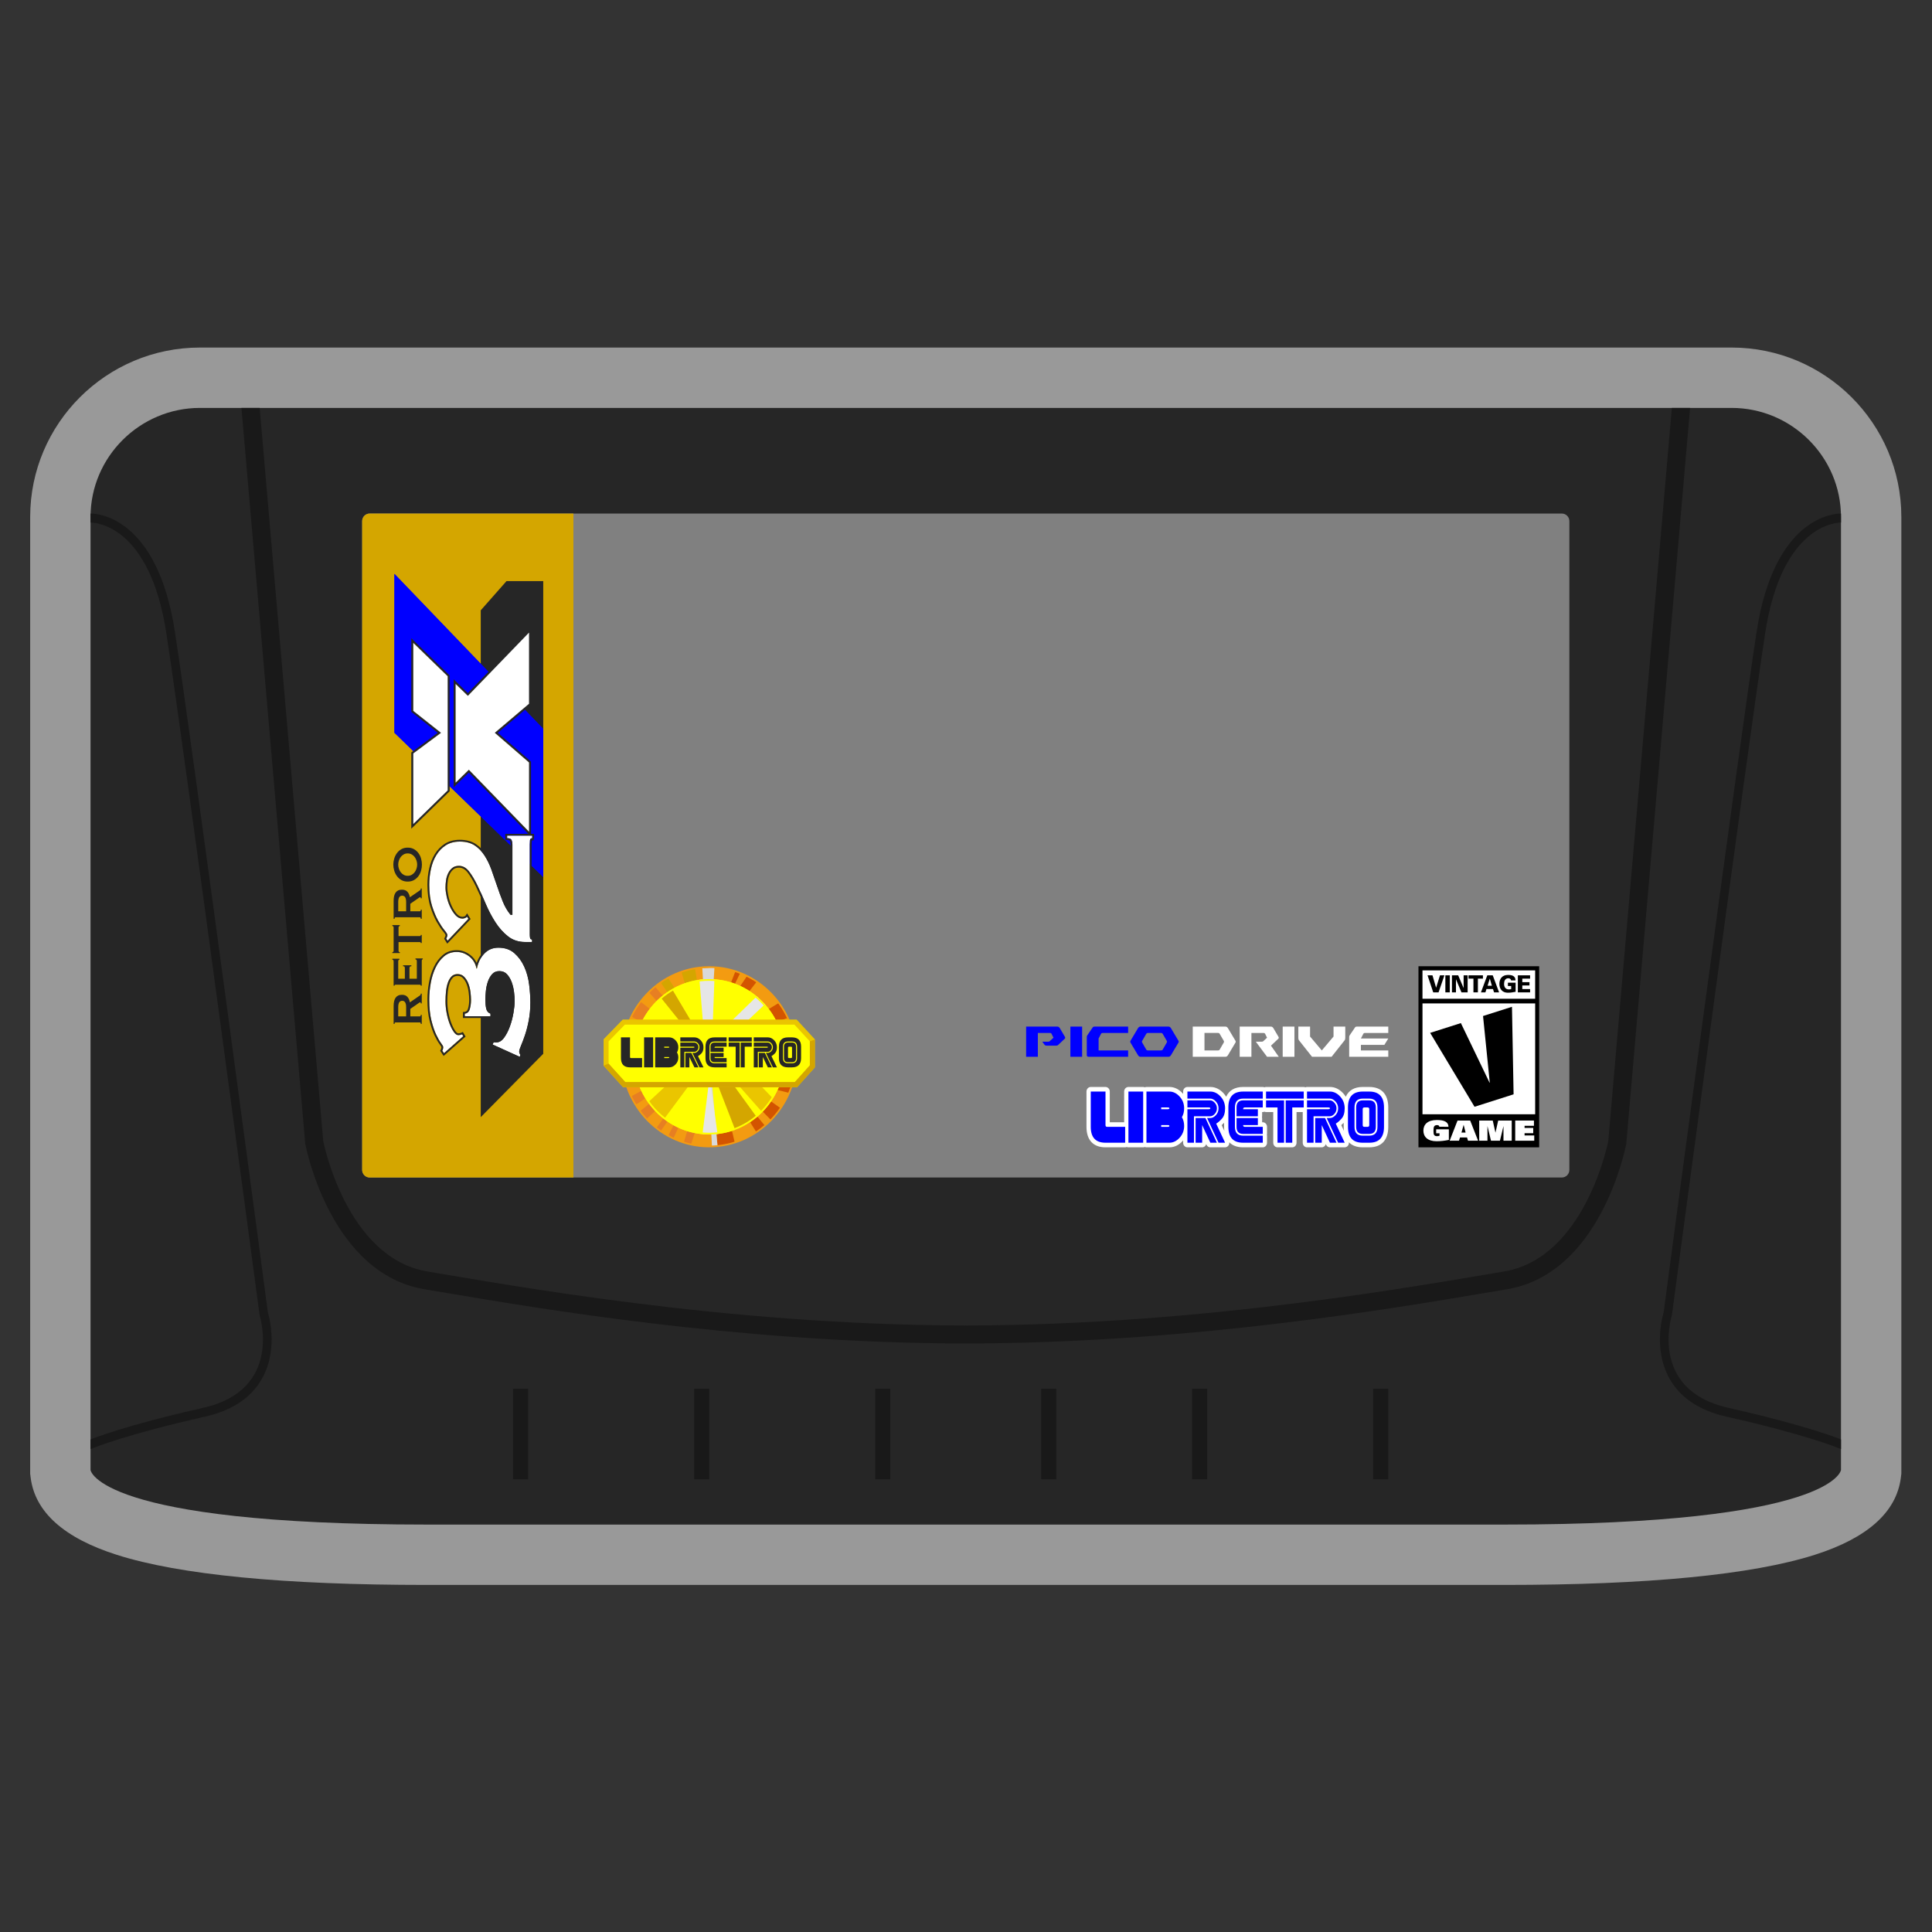 <?xml version="1.0" encoding="UTF-8" standalone="no"?>
<svg
   xmlns:dc="http://purl.org/dc/elements/1.1/"
   xmlns:cc="http://creativecommons.org/ns#"
   xmlns:rdf="http://www.w3.org/1999/02/22-rdf-syntax-ns#"
   xmlns:svg="http://www.w3.org/2000/svg"
   xmlns="http://www.w3.org/2000/svg"
   viewBox="0 0 341.333 341.333"
   height="341.333"
   width="341.333"
   xml:space="preserve"
   id="svg2"
   version="1.1"><rect x="0" y="0" width="341.333" height="341.333" fill="#333333" stroke="none"/><defs
     id="defs6"><clipPath
       id="clipPath18"
       clipPathUnits="userSpaceOnUse"><path
         id="path16"
         d="M 0,256 H 256 V 0 H 0 Z" /></clipPath><clipPath
       id="clipPath26"
       clipPathUnits="userSpaceOnUse"><path
         id="path24"
         d="M 4,210 H 252 V 46 H 4 Z" /></clipPath></defs><g
     transform="matrix(1.333,0,0,-1.333,0,341.333)"
     id="g10"><g
       id="g12"><g
         clip-path="url(#clipPath18)"
         id="g14"><g
           id="g20"><g
             id="g22" /><g
             id="g34"><g
               style="opacity:0.5"
               id="g32"
               clip-path="url(#clipPath26)"><g
                 id="g30"
                 transform="translate(229.5,210)"><path
                   id="path28"
                   style="fill:#ffffff;fill-opacity:1;fill-rule:nonzero;stroke:none"
                   d="m 0,0 h -203 c -12.407,0 -22.5,-10.073 -22.5,-22.454 v -126.319 -0.5 l 0.062,-0.496 c 0.573,-4.568 4.417,-8.014 11.424,-10.242 8.326,-2.647 22.145,-3.989 41.071,-3.989 h 142.886 c 18.926,0 32.745,1.342 41.071,3.989 7.007,2.228 10.851,5.674 11.424,10.242 l 0.062,0.496 v 0.5 126.319 C 22.5,-10.073 12.407,0 0,0" /></g></g></g></g><g
           transform="translate(229.5,202)"
           id="g36"><path
             id="path38"
             style="fill:#262626;fill-opacity:1;fill-rule:nonzero;stroke:none"
             d="m 0,0 h -203 c -7.975,0 -14.5,-6.504 -14.5,-14.454 v -126.319 c 0,0 0.906,-7.227 44.557,-7.227 h 142.886 c 43.651,0 44.557,7.227 44.557,7.227 V -14.454 C 14.5,-6.504 7.975,0 0,0" /></g><g
           transform="translate(207,100)"
           id="g40"><path
             id="path42"
             style="fill:#808080;fill-opacity:1;fill-rule:nonzero;stroke:none"
             d="m 0,0 h -158 c -0.552,0 -1,0.448 -1,1 v 86 c 0,0.552 0.448,1 1,1 H 0 c 0.552,0 1,-0.448 1,-1 V 1 C 1,0.448 0.552,0 0,0" /></g><g
           transform="translate(76,100)"
           id="g44"><path
             id="path46"
             style="fill:#d4a600;fill-opacity:1;fill-rule:nonzero;stroke:none"
             d="m 0,0 h -27 c -0.552,0 -1,0.448 -1,1 v 86 c 0,0.552 0.448,1 1,1 H 0 Z" /></g><g
           transform="translate(221.584,202)"
           id="g48"><path
             id="path50"
             style="fill:#191919;fill-opacity:1;fill-rule:nonzero;stroke:none"
             d="m 0,0 -8.426,-97.173 c 0,0 -3.009,-15.5 -13.842,-17.289 -10.764,-1.777 -39.359,-7.08 -71.015,-7.147 v -0.006 c -0.101,0 -0.2,0.003 -0.301,0.003 -0.101,0 -0.2,-0.003 -0.301,-0.003 v 0.006 c -31.656,0.067 -60.251,5.37 -71.015,7.147 -10.833,1.789 -13.842,17.289 -13.842,17.289 L -187.168,0 h -2.416 l 0.018,-0.204 8.425,-97.173 0.011,-0.124 0.024,-0.122 c 0.135,-0.7 3.467,-17.153 15.81,-19.191 l 2.985,-0.501 c 12.361,-2.089 37.713,-6.374 66.019,-6.664 v -0.015 l 2.407,-0.006 0.301,0.003 h 2.407 l 0.002,0.015 c 28.426,0.263 53.914,4.571 66.318,6.667 l 2.985,0.501 c 12.343,2.038 15.675,18.491 15.811,19.191 l 0.023,0.122 0.011,0.124 L 2.398,-0.204 2.416,0 Z" /></g><g
           transform="translate(220.499,82.124)"
           id="g52"><path
             id="path54"
             style="fill:#191919;fill-opacity:1;fill-rule:nonzero;stroke:none"
             d="m 0,0 c 0.053,0.54 10.041,75.395 12.317,90.201 2.341,15.235 10.267,15.675 11.163,15.675 h 0.021 v -1.197 c -0.006,0 -0.007,0 -0.021,0 -0.555,0 -7.816,-0.277 -10.028,-14.667 C 11.152,75.047 1.091,-0.379 1.091,-0.379 c 0,0 -3.162,-9.877 7.474,-12.271 10.553,-2.376 14.869,-4.158 14.936,-4.185 v -1.289 l -0.413,0.171 c -0.043,0.018 -4.386,1.796 -14.766,4.133 -3.625,0.816 -6.183,2.544 -7.602,5.136 C -1.463,-4.696 -0.061,-0.19 0,0" /></g><g
           transform="translate(35.501,82.124)"
           id="g56"><path
             id="path58"
             style="fill:#191919;fill-opacity:1;fill-rule:nonzero;stroke:none"
             d="m 0,0 c -0.053,0.54 -10.041,75.395 -12.317,90.201 -2.341,15.235 -10.267,15.675 -11.163,15.675 h -0.021 v -1.197 c 0.006,0 0.007,0 0.021,0 0.555,0 7.816,-0.277 10.028,-14.667 2.3,-14.965 12.361,-90.391 12.361,-90.391 0,0 3.162,-9.877 -7.474,-12.271 -10.553,-2.376 -14.869,-4.158 -14.936,-4.185 v -1.289 l 0.413,0.171 c 0.043,0.018 4.386,1.796 14.766,4.133 3.625,0.816 6.183,2.544 7.602,5.136 C 1.463,-4.696 0.061,-0.19 0,0" /></g><g
           transform="translate(188,128)"
           id="g60"><path
             id="path62"
             style="fill:#000000;fill-opacity:1;fill-rule:nonzero;stroke:none"
             d="M 0,0 V -4.309 -4.922 -19.712 -20.237 -24 h 16 v 3.763 0.525 14.79 0.613 V 0 Z" /></g><path
           id="path64"
           style="fill:#ffffff;fill-opacity:1;fill-rule:nonzero;stroke:none"
           d="m 203.467,108.381 h -14.933 v 14.692 h 14.933 z" /><path
           id="path66"
           style="fill:#ffffff;fill-opacity:1;fill-rule:nonzero;stroke:none"
           d="m 188.533,127.451 h 14.933 v -3.76 h -14.933 z" /><g
           transform="translate(190.348,106.383)"
           id="g68"><path
             id="path70"
             style="fill:#ffffff;fill-opacity:1;fill-rule:nonzero;stroke:none"
             d="M 0,0 H 1.681 V -1.4 C 1.175,-1.508 0.587,-1.578 0.054,-1.578 c -1.175,0 -1.749,0.589 -1.749,1.408 0,0.819 0.574,1.408 1.785,1.408 1.004,0 1.528,-0.271 1.541,-0.897 H 0.42 C 0.416,0.426 0.375,0.482 0.321,0.515 0.267,0.548 0.19,0.563 0.109,0.563 c -0.195,0 -0.321,-0.081 -0.385,-0.189 -0.063,-0.107 -0.081,-0.37 -0.081,-0.596 0,-0.259 0.027,-0.437 0.086,-0.523 0.077,-0.111 0.203,-0.159 0.37,-0.159 0.122,0 0.24,0.015 0.344,0.056 v 0.322 H 0 Z" /></g><g
           transform="translate(194.25,105.957)"
           id="g72"><path
             id="path74"
             style="fill:#ffffff;fill-opacity:1;fill-rule:nonzero;stroke:none"
             d="M 0,0 -0.258,1.008 H -0.267 L -0.551,0 Z M -1.071,1.593 H 0.605 L 1.654,-1.082 H 0.316 l -0.126,0.43 h -0.936 l -0.131,-0.43 h -1.238 z" /></g><g
           transform="translate(199.268,106.787)"
           id="g76"><path
             id="path78"
             style="fill:#ffffff;fill-opacity:1;fill-rule:nonzero;stroke:none"
             d="M 0,0 H -0.009 L -0.47,-1.912 H -1.654 L -2.115,0 h -0.009 v -1.912 h -1.093 v 2.675 h 1.794 l 0.357,-1.593 h 0.009 L -0.7,0.763 H 1.094 V -1.912 H 0 Z" /></g><g
           transform="translate(200.825,107.55)"
           id="g80"><path
             id="path82"
             style="fill:#ffffff;fill-opacity:1;fill-rule:nonzero;stroke:none"
             d="M 0,0 H 2.481 V -0.697 H 1.238 V -0.982 H 2.386 V -1.678 H 1.238 v -0.3 H 2.521 V -2.675 H 0 Z" /></g><g
           transform="translate(190.852,126.795)"
           id="g84"><path
             id="path86"
             style="fill:#000000;fill-opacity:1;fill-rule:nonzero;stroke:none"
             d="M 0,0 H 0.588 L -0.189,-2.258 H -0.895 L -1.648,0 h 0.653 l 0.481,-1.636 h 0.006 z" /></g><path
           id="path88"
           style="fill:#000000;fill-opacity:1;fill-rule:nonzero;stroke:none"
           d="m 191.565,126.795 h 0.59 v -2.258 h -0.59 z" /><g
           transform="translate(192.439,126.795)"
           id="g90"><path
             id="path92"
             style="fill:#000000;fill-opacity:1;fill-rule:nonzero;stroke:none"
             d="m 0,0 h 0.827 l 0.714,-1.682 0.006,0.006 V 0 H 2.079 V -2.258 H 1.261 L 0.537,-0.529 H 0.531 V -2.258 H 0 Z" /></g><g
           transform="translate(195.287,126.358)"
           id="g94"><path
             id="path96"
             style="fill:#000000;fill-opacity:1;fill-rule:nonzero;stroke:none"
             d="m 0,0 h -0.652 v 0.438 h 1.91 V 0 H 0.59 V -1.82 H 0 Z" /></g><g
           transform="translate(197.732,125.416)"
           id="g98"><path
             id="path100"
             style="fill:#000000;fill-opacity:1;fill-rule:nonzero;stroke:none"
             d="M 0,0 -0.272,0.938 H -0.281 L -0.57,0 Z m -1.45,-0.879 0.842,2.258 h 0.72 L 0.954,-0.879 H 0.286 l -0.141,0.441 h -0.866 l -0.138,-0.441 z" /></g><g
           transform="translate(200.288,125.382)"
           id="g102"><path
             id="path104"
             style="fill:#000000;fill-opacity:1;fill-rule:nonzero;stroke:none"
             d="M 0,0 H -0.434 V 0.438 H 0.59 v -1.207 c -0.478,-0.075 -0.569,-0.122 -1.083,-0.122 -0.664,0.022 -1.069,0.469 -1.069,1.176 0,0.706 0.405,1.154 1.069,1.176 0.517,0.015 1.06,-0.066 1.069,-0.723 h -0.591 c -0.029,0.219 -0.192,0.285 -0.386,0.285 -0.399,0 -0.541,-0.373 -0.541,-0.738 0,-0.445 0.21,-0.739 0.635,-0.739 0.109,0 0.218,0.019 0.307,0.038 z" /></g><g
           transform="translate(201.172,124.537)"
           id="g106"><path
             id="path108"
             style="fill:#000000;fill-opacity:1;fill-rule:nonzero;stroke:none"
             d="M 0,0 V 2.258 H 1.624 V 1.82 H 0.591 V 1.354 h 0.95 V 0.916 H 0.591 V 0.438 H 1.624 V 0 Z" /></g><g
           transform="translate(189.551,119.168)"
           id="g110"><path
             id="path112"
             style="fill:#000000;fill-opacity:1;fill-rule:nonzero;stroke:none"
             d="m 0,0 4.071,1.298 3.803,-7.903 0.028,0.009 -0.893,8.831 3.834,1.222 0.215,-11.6 -5.177,-1.651 z" /></g><g
           transform="translate(162.239,107.253)"
           id="g114"><path
             id="path116"
             style="fill:#ffffff;fill-opacity:1;fill-rule:nonzero;stroke:none"
             d="m 0,0 v -0.539 c 0,-0.19 0.015,-0.367 0.036,-0.538 l -0.355,0.763 C -0.219,-0.226 -0.11,-0.114 0,0 m 15.851,0 v -0.539 c 0,-0.19 0.015,-0.367 0.036,-0.538 l -0.355,0.763 c 0.1,0.088 0.209,0.2 0.319,0.314 m 3.389,4.747 h -0.868 c -1.108,0 -1.866,-0.457 -2.244,-1.296 -0.099,0.161 -0.213,0.316 -0.348,0.461 -0.511,0.554 -1.1,0.835 -1.751,0.835 h -3.04 c -0.077,0 -0.15,-0.018 -0.217,-0.048 -0.067,0.03 -0.14,0.048 -0.217,0.048 H 5.561 C 5.484,4.747 5.41,4.729 5.343,4.699 5.277,4.729 5.203,4.747 5.126,4.747 H 2.521 C 1.413,4.747 0.655,4.29 0.277,3.451 0.178,3.612 0.064,3.767 -0.07,3.912 -0.582,4.466 -1.171,4.747 -1.822,4.747 h -3.04 c -0.313,0 -0.566,-0.273 -0.566,-0.61 V 3.82 c -0.026,0.03 -0.044,0.063 -0.071,0.092 -0.511,0.554 -1.1,0.835 -1.751,0.835 h -3.04 c -0.077,0 -0.151,-0.018 -0.218,-0.048 -0.066,0.03 -0.14,0.048 -0.217,0.048 h -1.954 c -0.313,0 -0.566,-0.273 -0.566,-0.61 V 0.071 h -1.907 v 4.066 c 0,0.337 -0.254,0.61 -0.566,0.61 h -1.955 c -0.313,0 -0.566,-0.273 -0.566,-0.61 v -4.676 c 0,-1.75 0.895,-2.714 2.521,-2.714 h 2.605 c 0.077,0 0.15,0.017 0.217,0.047 0.067,-0.03 0.14,-0.047 0.217,-0.047 h 1.954 c 0.077,0 0.151,0.017 0.217,0.047 0.067,-0.03 0.141,-0.047 0.218,-0.047 h 3.04 c 0.651,0 1.24,0.28 1.751,0.834 0.027,0.029 0.045,0.062 0.071,0.092 v -0.316 c 0,-0.337 0.253,-0.61 0.566,-0.61 h 0.869 c 0.037,0 0.073,0.003 0.108,0.011 0.035,-0.008 0.072,-0.011 0.109,-0.011 h 0.868 c 0.252,0 0.466,0.177 0.54,0.422 l 0.039,-0.085 c 0.096,-0.207 0.292,-0.337 0.507,-0.337 h 0.868 c 0.037,0 0.074,0.003 0.109,0.011 0.035,-0.008 0.072,-0.011 0.109,-0.011 h 0.868 c 0.197,0 0.379,0.109 0.482,0.289 0.066,0.115 0.089,0.247 0.078,0.377 0.426,-0.435 1.039,-0.666 1.829,-0.666 h 2.605 c 0.313,0 0.567,0.273 0.567,0.61 v 0.935 c 0,0.041 -0.015,0.077 -0.022,0.117 0.007,0.039 0.022,0.075 0.022,0.117 v 0.935 c 0,0.337 -0.254,0.61 -0.567,0.61 H 5.041 V 0.63 c 0,0.041 -0.014,0.077 -0.022,0.117 0.008,0.039 0.022,0.075 0.022,0.117 V 1.423 H 5.126 C 5.203,1.423 5.277,1.44 5.343,1.47 5.41,1.44 5.484,1.423 5.561,1.423 h 0.953 v -4.066 c 0,-0.337 0.254,-0.61 0.567,-0.61 h 0.868 c 0.037,0 0.073,0.003 0.109,0.011 0.035,-0.008 0.071,-0.011 0.108,-0.011 h 0.869 c 0.313,0 0.566,0.273 0.566,0.61 v 4.066 h 0.822 v -4.066 c 0,-0.337 0.253,-0.61 0.566,-0.61 h 0.869 c 0.037,0 0.073,0.003 0.108,0.011 0.035,-0.008 0.072,-0.011 0.109,-0.011 h 0.868 c 0.252,0 0.466,0.177 0.539,0.422 l 0.04,-0.085 c 0.096,-0.207 0.292,-0.337 0.507,-0.337 h 0.868 c 0.037,0 0.074,0.003 0.109,0.011 0.035,-0.008 0.072,-0.011 0.109,-0.011 h 0.868 c 0.197,0 0.379,0.109 0.482,0.289 0.066,0.115 0.089,0.247 0.078,0.377 0.426,-0.435 1.039,-0.666 1.829,-0.666 h 0.868 c 1.626,0 2.521,0.964 2.521,2.714 v 2.572 c 0,1.75 -0.895,2.714 -2.521,2.714" /></g><g
           transform="translate(161.286,104.61)"
           id="g118"><path
             id="path120"
             style="fill:#0000ff;fill-opacity:1;fill-rule:nonzero;stroke:none"
             d="M 0,0 H -0.869 L -1.954,2.338 V 0 H -2.823 V 3.273 H -1.52 Z M 0,4.559 C 0,4.268 -0.095,4.02 -0.286,3.815 -0.476,3.61 -0.671,3.507 -0.869,3.507 H -3.04 V 0 h -0.868 v 4.442 h 2.822 c 0.145,0 0.217,0.039 0.217,0.117 0,0.078 -0.072,0.117 -0.217,0.117 h -2.822 v 0.935 h 3.039 c 0.198,0 0.393,-0.104 0.583,-0.312 C -0.095,5.092 0,4.845 0,4.559 m 1.086,0 C 1.086,3.946 0.94,3.482 0.648,3.168 0.356,2.854 0.109,2.642 -0.094,2.533 L 1.086,0 H 0.217 l -1.52,3.273 h 0.434 c 0.256,0 0.501,0.126 0.735,0.378 0.234,0.252 0.351,0.555 0.351,0.908 0,0.348 -0.117,0.65 -0.351,0.904 -0.234,0.255 -0.479,0.382 -0.735,0.382 H -3.908 V 6.78 h 3.039 c 0.497,0 0.947,-0.218 1.35,-0.654 C 0.884,5.689 1.086,5.167 1.086,4.559" /></g><g
           transform="translate(162.806,109.286)"
           id="g122"><path
             id="path124"
             style="fill:#0000ff;fill-opacity:1;fill-rule:nonzero;stroke:none"
             d="M 0,0 C 0,1.403 0.651,2.104 1.954,2.104 H 4.56 V 1.169 H 1.954 C 1.23,1.169 0.869,0.779 0.869,0 v -2.572 c 0,-0.779 0.361,-1.169 1.085,-1.169 H 4.56 V -4.676 H 1.954 C 0.651,-4.676 0,-3.975 0,-2.572 Z" /></g><g
           transform="translate(163.891,108.117)"
           id="g126"><path
             id="path128"
             style="fill:#0000ff;fill-opacity:1;fill-rule:nonzero;stroke:none"
             d="M 0,0 V 1.169 C 0,1.792 0.29,2.104 0.869,2.104 H 3.474 V 1.169 H 1.086 C 0.941,1.169 0.869,1.091 0.869,0.935 H 2.823 V 0 Z" /></g><g
           transform="translate(163.891,107.883)"
           id="g130"><path
             id="path132"
             style="fill:#0000ff;fill-opacity:1;fill-rule:nonzero;stroke:none"
             d="M 0,0 H 2.823 V -0.935 H 0.869 c 0,-0.156 0.072,-0.234 0.217,-0.234 H 3.474 V -2.104 H 0.869 C 0.29,-2.104 0,-1.792 0,-1.169 Z" /></g><g
           transform="translate(170.405,110.221)"
           id="g134"><path
             id="path136"
             style="fill:#0000ff;fill-opacity:1;fill-rule:nonzero;stroke:none"
             d="m 0,0 h 2.389 v -0.935 h -1.52 v -4.676 l -0.869,0 z m -0.217,0 v -5.611 h -0.869 v 4.676 h -1.52 V 0 Z m 2.606,0.234 h -4.994 v 0.935 h 4.994 z" /></g><g
           transform="translate(177.137,104.61)"
           id="g138"><path
             id="path140"
             style="fill:#0000ff;fill-opacity:1;fill-rule:nonzero;stroke:none"
             d="M 0,0 H -0.869 L -1.954,2.338 V 0 H -2.823 V 3.273 H -1.52 Z M 0,4.559 C 0,4.268 -0.095,4.02 -0.286,3.815 -0.477,3.61 -0.671,3.507 -0.869,3.507 H -3.04 V 0 h -0.868 v 4.442 h 2.822 c 0.145,0 0.217,0.039 0.217,0.117 0,0.078 -0.072,0.117 -0.217,0.117 h -2.822 v 0.935 h 3.039 c 0.198,0 0.392,-0.104 0.583,-0.312 C -0.095,5.092 0,4.845 0,4.559 m 1.086,0 C 1.086,3.946 0.94,3.482 0.648,3.168 0.356,2.854 0.109,2.642 -0.094,2.533 L 1.086,0 H 0.217 l -1.52,3.273 h 0.434 c 0.256,0 0.501,0.126 0.735,0.378 0.234,0.252 0.351,0.555 0.351,0.908 0,0.348 -0.117,0.65 -0.351,0.904 -0.234,0.255 -0.479,0.382 -0.735,0.382 H -3.908 V 6.78 h 3.039 c 0.497,0 0.947,-0.218 1.35,-0.654 C 0.884,5.689 1.086,5.167 1.086,4.559" /></g><g
           transform="translate(181.479,109.052)"
           id="g142"><path
             id="path144"
             style="fill:#0000ff;fill-opacity:1;fill-rule:nonzero;stroke:none"
             d="M 0,0 C 0,0.156 -0.072,0.234 -0.217,0.234 H -0.651 C -0.796,0.234 -0.869,0.156 -0.869,0 v -2.104 c 0,-0.156 0.073,-0.234 0.218,-0.234 h 0.434 C -0.072,-2.338 0,-2.26 0,-2.104 Z M 0.869,0.234 V -2.338 C 0.869,-2.961 0.579,-3.273 0,-3.273 h -0.869 c -0.579,0 -0.868,0.312 -0.868,0.935 v 2.572 c 0,0.623 0.289,0.935 0.868,0.935 H 0 c 0.579,0 0.869,-0.312 0.869,-0.935 m 0.217,0 C 1.086,1.013 0.724,1.403 0,1.403 h -0.869 c -0.723,0 -1.085,-0.39 -1.085,-1.169 v -2.572 c 0,-0.779 0.362,-1.169 1.085,-1.169 H 0 c 0.724,0 1.086,0.39 1.086,1.169 z m 0.868,0 V -2.338 C 1.954,-3.741 1.303,-4.442 0,-4.442 h -0.869 c -1.302,0 -1.954,0.701 -1.954,2.104 v 2.572 c 0,1.403 0.652,2.104 1.954,2.104 H 0 c 1.303,0 1.954,-0.701 1.954,-2.104" /></g><g
           transform="translate(146.738,106.714)"
           id="g146"><path
             id="path148"
             style="fill:#0000ff;fill-opacity:1;fill-rule:nonzero;stroke:none"
             d="M 0,0 C -0.145,0 -0.217,0.078 -0.217,0.234 V 4.676 H -2.171 V 0 c 0,-1.403 0.651,-2.104 1.954,-2.104 h 2.606 l 0,2.104 z" /></g><path
           id="path150"
           style="fill:#0000ff;fill-opacity:1;fill-rule:nonzero;stroke:none"
           d="m 149.56,104.61 h 1.954 v 6.78 h -1.954 z" /><g
           transform="translate(154.772,109.052)"
           id="g152"><path
             id="path154"
             style="fill:#0000ff;fill-opacity:1;fill-rule:nonzero;stroke:none"
             d="M 0,0 H -0.869 V 0.234 H 0 C 0.145,0.234 0.217,0.195 0.217,0.117 0.217,0.039 0.145,0 0,0 m 0,-2.338 h -0.869 v 0.234 H 0 c 0.145,0 0.217,-0.039 0.217,-0.117 C 0.217,-2.299 0.145,-2.338 0,-2.338 M 2.171,0.117 C 2.171,0.725 1.97,1.247 1.567,1.683 1.164,2.12 0.714,2.338 0.217,2.338 h -3.04 v -6.78 h 3.04 c 0.497,0 0.947,0.218 1.35,0.654 0.403,0.437 0.604,0.959 0.604,1.567 0,0.442 -0.099,0.829 -0.296,1.161 0.197,0.333 0.296,0.725 0.296,1.177" /></g><g
           transform="translate(63.717,108)"
           id="g156"><path
             id="path158"
             style="fill:#262626;fill-opacity:1;fill-rule:nonzero;stroke:none"
             d="m 0,0 v 67.174 l 3.418,3.875 H 8.283 V 8.397 Z" /></g><g
           transform="translate(52.279,180)"
           id="g160"><path
             id="path162"
             style="fill:#0000ff;fill-opacity:1;fill-rule:nonzero;stroke:none"
             d="M 0,0 V -21.056 L 19.721,-40.175 V -20.54 Z" /></g><g
           transform="translate(52.279,158.944)"
           id="g164"><path
             id="path166"
             style="fill:#0000ff;fill-opacity:1;fill-rule:nonzero;stroke:none"
             d="M 0,0 19.721,-19.119 V 0.517 L 0,21.056 Z M 0.263,0.108 V 20.406 L 19.458,0.414 v -18.915 z" /></g><g
           transform="translate(59.466,166.489)"
           id="g168"><path
             id="path170"
             style="fill:#ffffff;fill-opacity:1;fill-rule:nonzero;stroke:none"
             d="m 0,0 -4.821,4.68 v -9.387 l 3.594,-2.842 -3.594,-2.67 V -19.95 L 0,-15.241 Z" /></g><g
           transform="translate(59.334,151.301)"
           id="g172"><path
             id="path174"
             style="fill:#262626;fill-opacity:1;fill-rule:nonzero;stroke:none"
             d="m 0,0 v 15.133 l -4.558,4.425 V 10.543 L -0.882,7.635 -4.558,4.905 V -4.452 Z M 0.263,15.241 V -0.107 L -4.821,-5.073 V 5.033 l 3.512,2.609 -3.512,2.777 v 9.758 z" /></g><g
           transform="translate(60.255,165.723)"
           id="g176"><path
             id="path178"
             style="fill:#ffffff;fill-opacity:1;fill-rule:nonzero;stroke:none"
             d="m 0,0 v -13.705 l 1.884,1.841 8.108,-8.354 v 9.56 l -4.47,3.875 4.47,3.789 V 6.824 L 1.753,-1.702 Z" /></g><g
           transform="translate(70.116,162.788)"
           id="g180"><path
             id="path182"
             style="fill:#262626;fill-opacity:1;fill-rule:nonzero;stroke:none"
             d="M 0,0 V 9.435 L -8.105,1.048 -9.729,2.625 V -10.46 L -7.974,-8.745 0,-16.961 v 9.179 l -4.539,3.935 z m 0.263,10.082 v -10.2 L 0.217,-0.157 -4.139,-3.849 0.263,-7.666 v -9.94 l -8.242,8.492 -2.013,-1.967 V 3.244 l 1.881,-1.827 z" /></g><g
           transform="translate(58.844,116.47)"
           id="g184"><path
             id="path186"
             style="fill:#ffffff;fill-opacity:1;fill-rule:nonzero;stroke:none"
             d="m 0,0 -0.225,0.337 c 0.083,0.151 0.125,0.311 0.125,0.48 0,0.094 -0.096,0.269 -0.287,0.522 -0.193,0.254 -0.405,0.624 -0.639,1.114 -0.234,0.488 -0.447,1.114 -0.639,1.876 -0.192,0.76 -0.288,1.687 -0.288,2.778 0,0.733 0.066,1.47 0.2,2.213 0.134,0.743 0.346,1.42 0.639,2.031 0.292,0.612 0.668,1.108 1.127,1.494 0.46,0.385 1.014,0.578 1.666,0.578 0.601,0 1.157,-0.197 1.665,-0.592 0.51,-0.395 0.832,-0.93 0.965,-1.607 h 0.05 c 0.168,0.808 0.497,1.471 0.989,1.988 0.493,0.516 1.115,0.776 1.866,0.776 0.852,0 1.554,-0.239 2.105,-0.719 0.551,-0.479 0.99,-1.076 1.315,-1.792 0.325,-0.714 0.543,-1.499 0.651,-2.354 0.108,-0.856 0.163,-1.659 0.163,-2.411 0,-0.847 -0.071,-1.636 -0.213,-2.37 C 11.094,3.609 10.926,2.961 10.734,2.396 10.542,1.833 10.367,1.367 10.208,1.001 10.05,0.633 9.97,0.375 9.97,0.225 c 0,-0.094 0.017,-0.175 0.05,-0.24 0.034,-0.065 0.068,-0.136 0.1,-0.211 L 10.045,-0.48 6.439,1.156 6.589,1.465 C 6.622,1.447 6.68,1.438 6.764,1.438 h 0.175 c 0.384,0 0.727,0.206 1.028,0.621 0.3,0.413 0.555,0.906 0.763,1.48 0.209,0.573 0.368,1.175 0.476,1.805 0.109,0.629 0.163,1.16 0.163,1.593 0,0.339 -0.028,0.738 -0.088,1.199 C 9.223,8.596 9.118,9.029 8.968,9.433 8.818,9.837 8.614,10.18 8.355,10.462 8.096,10.745 7.758,10.885 7.34,10.885 6.939,10.885 6.618,10.749 6.375,10.476 6.134,10.204 5.945,9.87 5.812,9.475 5.678,9.081 5.591,8.662 5.549,8.22 5.507,7.778 5.487,7.398 5.487,7.078 5.487,6.627 5.524,6.237 5.599,5.908 5.674,5.578 5.862,5.358 6.162,5.245 V 4.907 H 2.756 V 5.245 C 3.09,5.282 3.312,5.485 3.42,5.851 3.529,6.219 3.583,6.627 3.583,7.078 3.583,7.379 3.557,7.727 3.507,8.121 3.457,8.516 3.366,8.888 3.232,9.236 3.099,9.583 2.915,9.879 2.681,10.124 2.447,10.368 2.155,10.49 1.804,10.49 1.47,10.49 1.199,10.382 0.99,10.166 0.782,9.951 0.619,9.668 0.501,9.32 0.385,8.973 0.306,8.587 0.264,8.164 0.222,7.741 0.201,7.313 0.201,6.881 0.201,6.374 0.251,5.856 0.352,5.329 0.452,4.804 0.585,4.324 0.752,3.891 0.919,3.459 1.103,3.102 1.303,2.82 1.503,2.537 1.704,2.396 1.904,2.396 c 0.067,0 0.147,0.01 0.238,0.029 0.092,0.018 0.18,0.047 0.263,0.085 l 0.15,-0.254 z" /></g><g
           transform="translate(66.059,130.695)"
           id="g188"><path
             id="path190"
             style="fill:#262626;fill-opacity:1;fill-rule:nonzero;stroke:none"
             d="m 0,0 c -0.816,0 -1.503,-0.286 -2.043,-0.851 -0.368,-0.387 -0.653,-0.854 -0.85,-1.396 -0.189,0.411 -0.465,0.759 -0.828,1.039 -0.549,0.427 -1.16,0.643 -1.815,0.643 -0.706,0 -1.319,-0.213 -1.822,-0.635 -0.485,-0.406 -0.885,-0.936 -1.189,-1.574 -0.299,-0.622 -0.52,-1.325 -0.658,-2.089 -0.136,-0.752 -0.204,-1.511 -0.204,-2.255 0,-1.106 0.099,-2.06 0.295,-2.836 0.195,-0.774 0.416,-1.42 0.654,-1.919 0.245,-0.511 0.462,-0.888 0.665,-1.155 0.217,-0.288 0.238,-0.38 0.24,-0.389 -0.001,-0.119 -0.033,-0.243 -0.097,-0.357 l -0.069,-0.125 0.079,-0.119 0.226,-0.337 0.154,-0.232 0.209,0.185 2.556,2.256 0.146,0.129 -0.099,0.167 -0.15,0.254 -0.11,0.187 -0.2,-0.091 c -0.068,-0.03 -0.139,-0.053 -0.21,-0.068 -0.073,-0.014 -0.137,-0.023 -0.19,-0.023 -0.113,0 -0.256,0.114 -0.404,0.321 -0.187,0.265 -0.363,0.609 -0.522,1.021 -0.161,0.417 -0.292,0.887 -0.389,1.397 -0.097,0.508 -0.147,1.015 -0.147,1.508 0,0.419 0.021,0.843 0.062,1.26 0.04,0.402 0.116,0.774 0.227,1.105 0.105,0.313 0.251,0.567 0.434,0.757 0.162,0.168 0.371,0.249 0.639,0.249 0.284,0 0.513,-0.095 0.7,-0.291 0.211,-0.22 0.38,-0.492 0.502,-0.809 0.126,-0.329 0.214,-0.685 0.261,-1.06 0.049,-0.386 0.074,-0.727 0.074,-1.014 0,-0.427 -0.052,-0.817 -0.154,-1.16 -0.104,-0.354 -0.3,-0.419 -0.458,-0.437 L -4.7,-8.767 V -8.98 -9.318 -9.556 h 0.242 3.406 0.242 v 0.238 0.338 0.164 l -0.156,0.058 c -0.225,0.084 -0.356,0.241 -0.414,0.493 -0.07,0.312 -0.106,0.688 -0.106,1.118 0,0.314 0.021,0.691 0.061,1.12 0.04,0.422 0.125,0.827 0.252,1.202 0.122,0.363 0.296,0.672 0.516,0.92 0.196,0.22 0.452,0.327 0.782,0.327 0.35,0 0.624,-0.112 0.836,-0.344 0.236,-0.257 0.426,-0.577 0.566,-0.952 0.144,-0.387 0.245,-0.806 0.3,-1.244 0.057,-0.445 0.086,-0.838 0.086,-1.17 0,-0.42 -0.054,-0.942 -0.16,-1.553 -0.105,-0.613 -0.261,-1.207 -0.465,-1.765 -0.199,-0.55 -0.445,-1.028 -0.732,-1.422 -0.255,-0.351 -0.527,-0.522 -0.831,-0.522 H -0.45 c -0.056,0 -0.075,0.005 -0.076,0.006 l -0.225,0.122 -0.093,-0.236 -0.15,-0.31 -0.105,-0.216 0.222,-0.101 3.606,-1.635 0.255,-0.116 0.078,0.265 0.076,0.253 0.024,0.082 -0.034,0.078 c -0.035,0.08 -0.07,0.156 -0.106,0.225 -0.016,0.031 -0.024,0.076 -0.024,0.133 0,0.065 0.028,0.242 0.218,0.683 0.159,0.367 0.339,0.842 0.533,1.413 0.195,0.572 0.367,1.237 0.509,1.977 0.145,0.746 0.218,1.558 0.218,2.414 0,0.752 -0.056,1.573 -0.165,2.44 C 4.201,-4.201 3.975,-3.386 3.64,-2.651 3.304,-1.91 2.841,-1.28 2.265,-0.778 1.672,-0.262 0.909,0 0,0 m 0,-0.237 c 0.852,0 1.553,-0.239 2.105,-0.719 0.55,-0.48 0.989,-1.076 1.315,-1.792 0.325,-0.714 0.543,-1.499 0.651,-2.354 0.108,-0.856 0.163,-1.659 0.163,-2.411 0,-0.847 -0.071,-1.636 -0.213,-2.37 C 3.879,-10.616 3.712,-11.264 3.52,-11.829 3.328,-12.392 3.153,-12.858 2.994,-13.224 2.836,-13.592 2.756,-13.85 2.756,-14 c 0,-0.094 0.016,-0.175 0.05,-0.24 0.034,-0.065 0.067,-0.137 0.1,-0.211 l -0.076,-0.254 -3.606,1.635 0.15,0.31 c 0.034,-0.018 0.092,-0.027 0.176,-0.027 h 0.175 c 0.384,0 0.727,0.206 1.027,0.621 0.301,0.413 0.556,0.906 0.764,1.48 0.209,0.573 0.368,1.175 0.476,1.805 0.109,0.629 0.163,1.16 0.163,1.593 0,0.338 -0.029,0.738 -0.088,1.199 -0.058,0.46 -0.163,0.893 -0.313,1.297 -0.151,0.404 -0.355,0.747 -0.613,1.029 -0.259,0.283 -0.598,0.423 -1.016,0.423 -0.4,0 -0.721,-0.136 -0.964,-0.409 -0.241,-0.272 -0.43,-0.606 -0.564,-1.001 -0.133,-0.394 -0.221,-0.813 -0.262,-1.255 -0.042,-0.442 -0.063,-0.822 -0.063,-1.142 0,-0.451 0.038,-0.841 0.112,-1.17 0.076,-0.33 0.263,-0.55 0.564,-0.663 v -0.338 h -3.406 v 0.338 c 0.334,0.037 0.555,0.24 0.663,0.606 0.109,0.368 0.163,0.776 0.163,1.227 0,0.301 -0.025,0.648 -0.075,1.043 -0.05,0.395 -0.142,0.767 -0.275,1.114 -0.134,0.348 -0.317,0.644 -0.552,0.889 -0.233,0.244 -0.526,0.366 -0.876,0.366 -0.335,0 -0.606,-0.108 -0.815,-0.324 -0.208,-0.216 -0.371,-0.498 -0.488,-0.846 -0.116,-0.347 -0.196,-0.733 -0.237,-1.156 -0.042,-0.423 -0.064,-0.851 -0.064,-1.283 0,-0.508 0.05,-1.025 0.151,-1.552 0.1,-0.525 0.234,-1.005 0.401,-1.438 0.167,-0.432 0.35,-0.789 0.55,-1.072 0.201,-0.282 0.402,-0.423 0.602,-0.423 0.067,0 0.146,0.01 0.238,0.029 0.092,0.018 0.18,0.047 0.263,0.085 l 0.15,-0.254 -2.555,-2.256 -0.226,0.337 c 0.084,0.151 0.126,0.311 0.126,0.48 0,0.094 -0.096,0.268 -0.288,0.522 -0.192,0.254 -0.404,0.624 -0.639,1.114 -0.233,0.488 -0.446,1.114 -0.639,1.875 -0.191,0.761 -0.287,1.687 -0.287,2.779 0,0.733 0.066,1.47 0.2,2.213 0.134,0.743 0.346,1.42 0.639,2.03 0.292,0.613 0.667,1.109 1.127,1.495 0.46,0.385 1.014,0.578 1.665,0.578 0.602,0 1.157,-0.197 1.666,-0.592 0.51,-0.395 0.832,-0.93 0.965,-1.607 h 0.05 c 0.167,0.808 0.496,1.471 0.989,1.988 0.493,0.516 1.115,0.776 1.866,0.776" /></g><g
           transform="translate(70.543,145.312)"
           id="g192"><path
             id="path194"
             style="fill:#ffffff;fill-opacity:1;fill-rule:nonzero;stroke:none"
             d="m 0,0 v -0.34 c -0.183,0 -0.283,-0.089 -0.3,-0.266 -0.017,-0.179 -0.025,-0.372 -0.025,-0.578 v -11.875 c 0,-0.207 0.012,-0.374 0.038,-0.507 0.024,-0.131 0.112,-0.198 0.263,-0.198 v -0.337 h -0.902 c -0.885,0 -1.645,0.248 -2.28,0.746 -0.635,0.498 -1.193,1.124 -1.678,1.877 -0.484,0.751 -0.911,1.558 -1.277,2.424 -0.367,0.865 -0.731,1.673 -1.09,2.426 -0.359,0.752 -0.731,1.377 -1.115,1.875 -0.384,0.498 -0.835,0.748 -1.353,0.748 -0.35,0 -0.639,-0.09 -0.864,-0.269 -0.225,-0.179 -0.409,-0.408 -0.551,-0.69 -0.142,-0.283 -0.238,-0.593 -0.288,-0.93 -0.05,-0.34 -0.075,-0.668 -0.075,-0.987 0,-0.321 0.05,-0.716 0.151,-1.186 0.099,-0.469 0.249,-0.921 0.45,-1.352 0.201,-0.434 0.438,-0.806 0.714,-1.116 0.276,-0.309 0.589,-0.463 0.939,-0.463 0.084,0 0.192,0.023 0.325,0.069 0.135,0.048 0.227,0.107 0.277,0.183 l 0.175,-0.282 -2.756,-2.903 -0.175,0.28 c 0.033,0.075 0.067,0.151 0.101,0.227 0.033,0.073 0.049,0.158 0.049,0.252 0,0.113 -0.125,0.322 -0.376,0.622 -0.25,0.301 -0.526,0.714 -0.826,1.24 -0.301,0.527 -0.576,1.184 -0.827,1.973 -0.251,0.792 -0.375,1.731 -0.375,2.821 0,0.716 0.074,1.416 0.225,2.102 0.15,0.687 0.389,1.297 0.714,1.832 0.326,0.537 0.743,0.969 1.252,1.299 0.51,0.328 1.132,0.493 1.867,0.493 0.785,0 1.436,-0.169 1.954,-0.507 0.517,-0.339 0.956,-0.787 1.314,-1.34 0.36,-0.556 0.664,-1.18 0.915,-1.875 0.25,-0.696 0.497,-1.407 0.739,-2.13 0.242,-0.723 0.497,-1.421 0.764,-2.086 0.267,-0.668 0.61,-1.256 1.027,-1.763 h 0.25 v 9.307 c 0,0.206 -0.033,0.399 -0.1,0.578 -0.067,0.177 -0.267,0.266 -0.601,0.266 V 0 Z" /></g><g
           transform="translate(70.784,145.549)"
           id="g196"><path
             id="path198"
             style="fill:#262626;fill-opacity:1;fill-rule:nonzero;stroke:none"
             d="m 0,0 h -0.242 -3.331 -0.241 v -0.237 -0.34 -0.238 h 0.241 c 0.1,0 0.337,-0.011 0.375,-0.112 0.056,-0.151 0.085,-0.318 0.085,-0.495 v -8.928 c -0.321,0.434 -0.593,0.928 -0.811,1.471 -0.259,0.646 -0.515,1.344 -0.759,2.074 -0.243,0.724 -0.49,1.437 -0.741,2.135 -0.256,0.71 -0.572,1.358 -0.938,1.923 -0.376,0.58 -0.842,1.054 -1.385,1.41 -0.557,0.364 -1.26,0.547 -2.088,0.547 -0.778,0 -1.45,-0.179 -1.999,-0.532 -0.539,-0.349 -0.985,-0.812 -1.328,-1.376 -0.338,-0.556 -0.587,-1.196 -0.742,-1.903 -0.153,-0.696 -0.23,-1.421 -0.23,-2.152 0,-1.11 0.129,-2.083 0.386,-2.892 0.254,-0.799 0.538,-1.478 0.846,-2.019 0.307,-0.537 0.593,-0.965 0.851,-1.274 0.299,-0.359 0.321,-0.474 0.321,-0.479 0,-0.054 -0.01,-0.106 -0.029,-0.147 l -0.102,-0.23 -0.05,-0.114 0.066,-0.105 0.175,-0.28 0.167,-0.266 0.216,0.228 2.756,2.903 0.125,0.132 -0.095,0.154 -0.176,0.282 -0.2,0.323 -0.209,-0.317 c -0.007,-0.01 -0.038,-0.048 -0.156,-0.09 -0.138,-0.047 -0.211,-0.054 -0.242,-0.054 -0.281,0 -0.529,0.125 -0.758,0.382 -0.258,0.29 -0.485,0.646 -0.676,1.058 -0.191,0.411 -0.337,0.849 -0.434,1.302 -0.096,0.451 -0.145,0.833 -0.145,1.138 0,0.303 0.024,0.624 0.073,0.953 0.046,0.311 0.135,0.599 0.265,0.858 0.127,0.252 0.286,0.452 0.486,0.611 0.183,0.145 0.416,0.216 0.713,0.216 0.441,0 0.82,-0.214 1.16,-0.654 0.374,-0.485 0.74,-1.102 1.088,-1.833 0.365,-0.764 0.73,-1.578 1.086,-2.416 0.37,-0.872 0.806,-1.7 1.296,-2.46 0.499,-0.774 1.082,-1.426 1.732,-1.935 0.675,-0.53 1.492,-0.798 2.43,-0.798 h 0.902 0.242 v 0.237 0.338 0.237 h -0.242 c -0.048,0.12 -0.059,0.276 -0.059,0.467 v 11.875 c 0,0.199 0.008,0.384 0.024,0.556 h 0.242 L 0,-0.577 v 0.34 z m -0.242,-0.237 v -0.34 c -0.183,0 -0.283,-0.09 -0.299,-0.266 -0.018,-0.179 -0.026,-0.372 -0.026,-0.579 v -11.875 c 0,-0.206 0.012,-0.374 0.038,-0.507 0.024,-0.131 0.112,-0.197 0.263,-0.197 v -0.338 h -0.902 c -0.885,0 -1.644,0.248 -2.279,0.746 -0.635,0.498 -1.194,1.125 -1.679,1.878 -0.484,0.75 -0.91,1.558 -1.277,2.423 -0.367,0.866 -0.731,1.673 -1.09,2.426 -0.359,0.753 -0.731,1.377 -1.115,1.875 -0.384,0.498 -0.835,0.749 -1.352,0.749 -0.351,0 -0.639,-0.09 -0.865,-0.269 -0.225,-0.179 -0.408,-0.409 -0.551,-0.691 -0.142,-0.282 -0.238,-0.592 -0.288,-0.929 -0.05,-0.34 -0.075,-0.668 -0.075,-0.987 0,-0.322 0.05,-0.716 0.151,-1.187 0.1,-0.468 0.25,-0.92 0.45,-1.352 0.201,-0.433 0.439,-0.805 0.714,-1.115 0.276,-0.31 0.589,-0.464 0.94,-0.464 0.083,0 0.191,0.023 0.325,0.069 0.134,0.048 0.226,0.108 0.276,0.184 l 0.175,-0.283 -2.756,-2.903 -0.175,0.28 c 0.034,0.076 0.067,0.152 0.101,0.227 0.033,0.074 0.05,0.159 0.05,0.253 0,0.112 -0.126,0.321 -0.376,0.622 -0.251,0.3 -0.526,0.714 -0.827,1.239 -0.301,0.528 -0.576,1.184 -0.827,1.974 -0.25,0.792 -0.375,1.73 -0.375,2.821 0,0.716 0.075,1.416 0.226,2.102 0.149,0.686 0.388,1.297 0.713,1.831 0.326,0.538 0.743,0.969 1.253,1.3 0.509,0.328 1.131,0.493 1.866,0.493 0.785,0 1.436,-0.17 1.954,-0.507 0.518,-0.34 0.956,-0.787 1.315,-1.341 0.36,-0.555 0.663,-1.179 0.914,-1.875 0.251,-0.695 0.497,-1.407 0.739,-2.13 0.243,-0.723 0.497,-1.42 0.764,-2.086 0.268,-0.668 0.61,-1.255 1.027,-1.763 h 0.251 v 9.307 c 0,0.207 -0.034,0.4 -0.1,0.579 -0.068,0.176 -0.267,0.266 -0.602,0.266 v 0.34 h 3.331" /></g><g
           transform="translate(53.829,122.557)"
           id="g200"><path
             id="path202"
             style="fill:#262626;fill-opacity:1;fill-rule:nonzero;stroke:none"
             d="m 0,0 c 0,0.167 -0.013,0.306 -0.039,0.418 -0.026,0.111 -0.063,0.2 -0.11,0.265 C -0.196,0.748 -0.252,0.794 -0.316,0.822 -0.379,0.85 -0.449,0.864 -0.525,0.864 -0.6,0.864 -0.67,0.85 -0.734,0.822 -0.798,0.794 -0.853,0.748 -0.9,0.683 -0.948,0.618 -0.984,0.529 -1.01,0.418 -1.036,0.306 -1.049,0.167 -1.049,0 V -1.205 H 0 Z m -1.659,0.181 c 0,0.223 0.02,0.425 0.06,0.606 0.04,0.181 0.104,0.337 0.191,0.467 0.088,0.13 0.202,0.23 0.341,0.3 0.14,0.069 0.311,0.104 0.514,0.104 0.312,0 0.551,-0.091 0.716,-0.272 C 0.329,1.205 0.44,0.961 0.496,0.655 L 1.843,1.581 C 1.891,1.614 1.919,1.652 1.928,1.696 1.938,1.74 1.943,1.781 1.943,1.818 H 2.07 V 0.516 H 1.943 C 1.943,0.557 1.935,0.593 1.921,0.624 1.907,0.654 1.888,0.669 1.864,0.669 1.841,0.669 1.814,0.659 1.783,0.641 1.752,0.622 1.711,0.594 1.659,0.557 L 0.553,-0.209 v -0.996 h 1.262 c 0.043,0 0.074,0.015 0.096,0.045 0.021,0.03 0.032,0.085 0.032,0.164 H 2.07 V -2.201 H 1.943 c 0,0.134 -0.043,0.202 -0.128,0.202 h -3.219 c -0.085,0 -0.128,-0.068 -0.128,-0.202 h -0.127 z" /></g><g
           transform="translate(52.936,128.868)"
           id="g204"><path
             id="path206"
             style="fill:#262626;fill-opacity:1;fill-rule:nonzero;stroke:none"
             d="m 0,0 c -0.052,0 -0.091,-0.02 -0.117,-0.059 -0.026,-0.04 -0.039,-0.108 -0.039,-0.206 v -2.257 h 0.879 v 1.366 c 0,0.093 -0.013,0.164 -0.039,0.216 -0.026,0.051 -0.093,0.076 -0.202,0.076 v 0.126 H 1.588 V -0.864 C 1.48,-0.864 1.41,-0.889 1.379,-0.94 1.348,-0.992 1.333,-1.063 1.333,-1.156 v -1.366 h 0.978 v 2.327 c 0,0.07 -0.016,0.126 -0.049,0.171 C 2.229,0.02 2.184,0.042 2.127,0.042 V 0.167 H 3.098 V 0.042 C 3.027,0.042 2.987,0.02 2.978,-0.024 2.968,-0.069 2.964,-0.125 2.964,-0.195 V -3.441 H 2.836 c 0,0.032 -0.011,0.061 -0.032,0.087 -0.021,0.025 -0.053,0.038 -0.096,0.038 H -0.51 c -0.043,0 -0.075,-0.013 -0.096,-0.038 -0.021,-0.026 -0.032,-0.055 -0.032,-0.087 h -0.128 v 3.176 c 0,0.098 -0.015,0.166 -0.046,0.206 C -0.842,-0.02 -0.884,0 -0.936,0 V 0.125 H 0 Z" /></g><g
           transform="translate(55.644,131.996)"
           id="g208"><path
             id="path210"
             style="fill:#262626;fill-opacity:1;fill-rule:nonzero;stroke:none"
             d="M 0,0 C 0.085,0 0.128,0.051 0.128,0.153 H 0.255 V -0.92 H 0.128 c 0,0.033 -0.011,0.062 -0.032,0.088 C 0.074,-0.807 0.043,-0.794 0,-0.794 h -2.822 v -1.15 c 0,-0.042 0.012,-0.082 0.036,-0.121 0.023,-0.04 0.068,-0.06 0.135,-0.06 V -2.25 h -0.993 v 0.125 c 0.066,0 0.111,0.02 0.135,0.06 0.023,0.039 0.035,0.079 0.035,0.121 v 3.093 c 0,0.042 -0.012,0.083 -0.035,0.122 -0.024,0.04 -0.069,0.059 -0.135,0.059 v 0.126 h 0.993 V 1.33 C -2.718,1.33 -2.763,1.311 -2.786,1.271 -2.81,1.232 -2.822,1.191 -2.822,1.149 V 0 Z" /></g><g
           transform="translate(53.829,136.489)"
           id="g212"><path
             id="path214"
             style="fill:#262626;fill-opacity:1;fill-rule:nonzero;stroke:none"
             d="m 0,0 c 0,0.167 -0.013,0.306 -0.039,0.418 -0.026,0.111 -0.063,0.2 -0.11,0.265 C -0.196,0.748 -0.252,0.794 -0.316,0.822 -0.379,0.85 -0.449,0.864 -0.525,0.864 -0.6,0.864 -0.67,0.85 -0.734,0.822 -0.798,0.794 -0.853,0.748 -0.9,0.683 -0.948,0.618 -0.984,0.529 -1.01,0.418 -1.036,0.306 -1.049,0.167 -1.049,0 V -1.205 H 0 Z m -1.659,0.181 c 0,0.223 0.02,0.425 0.06,0.606 0.04,0.181 0.104,0.337 0.191,0.467 0.088,0.13 0.202,0.23 0.341,0.3 0.14,0.069 0.311,0.104 0.514,0.104 0.312,0 0.551,-0.091 0.716,-0.272 C 0.329,1.205 0.44,0.961 0.496,0.655 L 1.843,1.581 C 1.891,1.614 1.919,1.652 1.928,1.696 1.938,1.74 1.943,1.781 1.943,1.818 H 2.07 V 0.516 H 1.943 C 1.943,0.557 1.935,0.593 1.921,0.624 1.907,0.654 1.888,0.669 1.864,0.669 1.841,0.669 1.814,0.659 1.783,0.641 1.752,0.622 1.711,0.594 1.659,0.557 L 0.553,-0.209 v -0.996 h 1.262 c 0.043,0 0.074,0.015 0.096,0.045 0.021,0.03 0.032,0.085 0.032,0.164 H 2.07 V -2.201 H 1.943 c 0,0.134 -0.043,0.202 -0.128,0.202 h -3.219 c -0.085,0 -0.128,-0.068 -0.128,-0.202 h -0.127 z" /></g><g
           transform="translate(52.78,141.47)"
           id="g216"><path
             id="path218"
             style="fill:#262626;fill-opacity:1;fill-rule:nonzero;stroke:none"
             d="m 0,0 c 0,-0.177 0.028,-0.353 0.085,-0.529 0.057,-0.177 0.138,-0.336 0.244,-0.478 0.107,-0.141 0.238,-0.256 0.394,-0.344 0.156,-0.089 0.333,-0.133 0.532,-0.133 0.198,0 0.376,0.044 0.532,0.133 0.155,0.088 0.287,0.203 0.393,0.344 0.106,0.142 0.188,0.301 0.245,0.478 C 2.481,-0.353 2.51,-0.177 2.51,0 2.51,0.177 2.481,0.353 2.425,0.529 2.368,0.706 2.286,0.865 2.18,1.007 2.074,1.148 1.942,1.263 1.787,1.351 1.631,1.44 1.453,1.484 1.255,1.484 1.056,1.484 0.879,1.44 0.723,1.351 0.567,1.263 0.436,1.148 0.329,1.007 0.223,0.865 0.142,0.706 0.085,0.529 0.028,0.353 0,0.177 0,0 m -0.652,0 c 0,0.255 0.039,0.516 0.117,0.78 0.077,0.265 0.195,0.506 0.351,0.725 0.155,0.218 0.353,0.397 0.592,0.536 C 0.646,2.18 0.929,2.25 1.255,2.25 1.581,2.25 1.863,2.18 2.102,2.041 2.341,1.902 2.538,1.723 2.694,1.505 2.85,1.286 2.963,1.045 3.034,0.78 3.105,0.516 3.141,0.255 3.141,0 3.141,-0.255 3.105,-0.516 3.034,-0.78 2.963,-1.045 2.85,-1.286 2.694,-1.505 2.538,-1.723 2.341,-1.902 2.102,-2.041 1.863,-2.18 1.581,-2.25 1.255,-2.25 c -0.326,0 -0.609,0.07 -0.847,0.209 -0.239,0.139 -0.437,0.318 -0.592,0.536 -0.156,0.219 -0.274,0.46 -0.351,0.725 -0.078,0.264 -0.117,0.525 -0.117,0.78" /></g><path
           id="path220"
           style="fill:#191919;fill-opacity:1;fill-rule:nonzero;stroke:none"
           d="m 70,60 h -2 v 12 h 2 z" /><path
           id="path222"
           style="fill:#191919;fill-opacity:1;fill-rule:nonzero;stroke:none"
           d="m 94,60 h -2 v 12 h 2 z" /><path
           id="path224"
           style="fill:#191919;fill-opacity:1;fill-rule:nonzero;stroke:none"
           d="m 118,60 h -2 v 12 h 2 z" /><path
           id="path226"
           style="fill:#191919;fill-opacity:1;fill-rule:nonzero;stroke:none"
           d="m 140,60 h -2 v 12 h 2 z" /><path
           id="path228"
           style="fill:#191919;fill-opacity:1;fill-rule:nonzero;stroke:none"
           d="m 160,60 h -2 v 12 h 2 z" /><path
           id="path230"
           style="fill:#191919;fill-opacity:1;fill-rule:nonzero;stroke:none"
           d="m 184,60 h -2 v 12 h 2 z" /><g
           transform="translate(94,127.886)"
           id="g232"><path
             id="path234"
             style="fill:#f39b11;fill-opacity:1;fill-rule:nonzero;stroke:none"
             d="m 0,0 c -6.375,0 -11.561,-5.332 -11.561,-11.886 0,-6.555 5.186,-11.887 11.561,-11.887 6.375,0 11.561,5.332 11.561,11.887 C 11.561,-5.332 6.375,0 0,0" /></g><g
           transform="translate(91.966,117.022)"
           id="g236"><path
             id="path238"
             style="fill:#e77f22;fill-opacity:1;fill-rule:nonzero;stroke:none"
             d="m 0,0 c 0,0 -8.376,4.155 -8.269,4.365 0.107,0.211 1.191,1.918 1.191,1.918 l 5.274,-4.087 0.221,0.416 -4.389,4.932 0.827,0.743 5.587,-6.773 z" /></g><g
           transform="translate(87.554,125.863)"
           id="g240"><path
             id="path242"
             style="fill:#d4a600;fill-opacity:1;fill-rule:nonzero;stroke:none"
             d="m 0,0 3.381,-4.915 2.146,0.7 L 4.56,1.865 2.764,1.405 4.08,-3.125 3.528,-3.314 0.976,0.607 Z" /></g><g
           transform="translate(94.433,118.953)"
           id="g244"><path
             id="path246"
             style="fill:#d35400;fill-opacity:1;fill-rule:nonzero;stroke:none"
             d="M 0,0 C 0.184,0.416 2.937,8.42 3.071,8.376 3.204,8.331 3.677,8.157 3.677,8.157 3.677,8.157 2.32,5.471 2.467,5.385 2.614,5.3 2.761,5.051 2.761,5.051 L 4.582,7.756 5.867,7.009 3.677,4.188 5.154,1.987 8.804,4.188 9.978,2.213 1.804,-0.909 Z" /></g><g
           transform="translate(104.583,111.219)"
           id="g248"><path
             id="path250"
             style="fill:#d35400;fill-opacity:1;fill-rule:nonzero;stroke:none"
             d="m 0,0 -3.045,0.75 c 0,0 -1.031,-0.534 -0.846,-0.75 0.184,-0.216 2.77,-2.039 2.77,-2.039 l -1.277,-1.566 -2.601,2.671 c 0,0 -0.74,-0.282 -0.586,-0.494 0.153,-0.212 2.383,-2.932 2.383,-2.932 l -1.082,-0.928 -1.89,3.019 -1.804,-1.013 0.776,-3.304 -2.28,-0.465 -0.816,8.804 9.508,0.416 1.083,-1.419 z" /></g><g
           transform="translate(89.683,114.069)"
           id="g252"><path
             id="path254"
             style="fill:#e77f22;fill-opacity:1;fill-rule:nonzero;stroke:none"
             d="m 0,0 -5.987,-3.293 c 0,0 0.41,-0.922 0.51,-1.085 0.101,-0.163 2.2,1.463 2.2,1.463 0,0 0.346,-0.757 0.283,-0.833 -0.062,-0.075 -1.864,-1.544 -1.864,-1.544 l 0.863,-1.029 1.866,1.741 0.914,-0.871 -1.471,-2.069 0.557,-0.412 1.429,2.027 0.7,-0.416 -1.124,-2.234 0.683,-0.347 1.076,2.315 1.059,-0.34 -0.752,-2.512 0.964,-0.256 0.819,2.578 0.295,3.672 z" /></g><g
           transform="translate(104.014,116)"
           id="g256"><path
             id="path258"
             style="fill:#ffff00;fill-opacity:1;fill-rule:nonzero;stroke:none"
             d="m 0,0 c 0,-5.687 -4.484,-10.297 -10.014,-10.297 -5.531,0 -10.015,4.61 -10.015,10.297 0,5.687 4.484,10.297 10.015,10.297 C -4.484,10.297 0,5.687 0,0" /></g><g
           transform="translate(93.082,127.728)"
           id="g260"><path
             id="path262"
             style="fill:#d9d9d9;fill-opacity:1;fill-rule:nonzero;stroke:none"
             d="M 0,0 0.651,-11.084 1.278,-23.608 2.019,-23.56 0.918,-11.046 1.614,0.137 Z" /></g><g
           transform="translate(87.554,123.88)"
           id="g264"><path
             id="path266"
             style="fill:#d4a600;fill-opacity:1;fill-rule:nonzero;stroke:none"
             d="m 0,0 5.958,-7.426 3.929,-10.126 c 0,0 1.865,0.721 2.858,1.669 L 6.446,-7.198 1.522,1.087 Z" /></g><g
           transform="translate(93.512,116.454)"
           id="g268"><path
             id="path270"
             style="fill:#e6e6e6;fill-opacity:1;fill-rule:nonzero;stroke:none"
             d="M 0,0 -0.809,9.756 1.178,9.842 0.81,0 0.736,-4.486 1.589,-10.689 h -1.994 l 0.795,6.411 z" /></g><g
           transform="translate(94.319,116.242)"
           id="g272"><path
             id="path274"
             style="fill:#eac500;fill-opacity:1;fill-rule:nonzero;stroke:none"
             d="m 0,0 -6.309,-8.494 -2.116,2.208 7.803,7.255 3.203,-0.984 5.552,-5.753 -1.43,-1.815 z" /></g><g
           transform="translate(94.838,118.688)"
           id="g276"><path
             id="path278"
             style="fill:#e6e6e6;fill-opacity:1;fill-rule:nonzero;stroke:none"
             d="M 0,0 5.462,5.316 6.543,4.271 1.178,-0.795 Z" /></g><g
           transform="translate(94,126.296)"
           id="g280"><path
             id="path282"
             style="fill:#ffff00;fill-opacity:1;fill-rule:nonzero;stroke:none"
             d="m 0,0 c -5.531,0 -10.014,-4.61 -10.014,-10.297 0,-5.686 4.483,-10.296 10.014,-10.296 5.531,0 10.014,4.61 10.014,10.296 C 10.014,-4.61 5.531,0 0,0 m 0,-0.227 c 5.4,0 9.794,-4.517 9.794,-10.07 0,-5.552 -4.394,-10.069 -9.794,-10.069 -5.4,0 -9.794,4.517 -9.794,10.069 0,5.553 4.394,10.07 9.794,10.07" /></g><g
           transform="translate(94,127.773)"
           id="g284"><path
             id="path286"
             style="fill:#f39b11;fill-opacity:1;fill-rule:nonzero;stroke:none"
             d="m 0,0 c -6.314,0 -11.45,-5.281 -11.45,-11.773 0,-6.492 5.136,-11.773 11.45,-11.773 6.314,0 11.45,5.281 11.45,11.773 C 11.45,-5.281 6.314,0 0,0 m 0,-23.773 c -6.436,0 -11.671,5.383 -11.671,12 0,6.617 5.235,12 11.671,12 6.435,0 11.671,-5.383 11.671,-12 0,-6.617 -5.236,-12 -11.671,-12" /></g><g
           transform="translate(105.579,120.94)"
           id="g288"><path
             id="path290"
             style="fill:#eac500;fill-opacity:1;fill-rule:nonzero;stroke:none"
             d="m 0,0 h -0.285 -22.477 -0.275 l -0.194,-0.2 -2.154,-2.214 -0.194,-0.2 v -0.282 -2.953 -0.268 l 0.178,-0.196 2.209,-2.441 0.196,-0.218 h 0.289 22.477 0.291 l 0.196,0.22 1.989,2.214 0.175,0.196 v 0.266 3.18 0.272 l -0.182,0.197 -2.043,2.215 z" /></g><g
           transform="translate(80.663,118.044)"
           id="g292"><path
             id="path294"
             style="fill:#ffff00;fill-opacity:1;fill-rule:nonzero;stroke:none"
             d="M 0,0 2.154,2.215 H 24.631 L 26.675,0 V -3.18 L 24.686,-5.394 H 2.209 L 0,-2.953 Z" /></g><g
           transform="translate(107.337,118.044)"
           id="g296"><path
             id="path298"
             style="fill:#d4a600;fill-opacity:1;fill-rule:nonzero;stroke:none"
             d="m 0,0 v -3.18 l -1.988,-2.214 h -22.477 l -2.21,2.441 -0.662,-0.258 v -0.01 l 0.177,-0.196 2.209,-2.441 0.197,-0.218 h 0.289 22.477 0.29 l 0.197,0.219 1.988,2.215 0.176,0.196 V -3.18 0 0.237 Z" /></g><g
           transform="translate(92.57,114.597)"
           id="g300"><path
             id="path302"
             style="fill:#262626;fill-opacity:1;fill-rule:nonzero;stroke:none"
             d="M 0,0 H -0.533 L -1.2,1.371 V 0 h -0.534 v 1.92 h 0.8 z M 0,2.674 C 0,2.503 -0.059,2.358 -0.176,2.237 -0.293,2.117 -0.412,2.057 -0.533,2.057 H -1.867 V 0 h -0.534 v 2.605 h 1.734 c 0.089,0 0.134,0.023 0.134,0.069 0,0.046 -0.045,0.068 -0.134,0.068 h -1.734 v 0.549 h 1.868 c 0.121,0 0.24,-0.061 0.357,-0.183 C -0.059,2.986 0,2.842 0,2.674 m 0.667,0 C 0.667,2.314 0.577,2.042 0.398,1.858 0.219,1.674 0.067,1.55 -0.058,1.486 L 0.667,0 H 0.133 L -0.8,1.92 h 0.267 c 0.157,0 0.307,0.074 0.451,0.221 0.144,0.148 0.215,0.326 0.215,0.533 0,0.204 -0.071,0.381 -0.215,0.53 -0.144,0.149 -0.294,0.224 -0.451,0.224 h -1.868 v 0.549 h 1.868 c 0.305,0 0.581,-0.128 0.829,-0.384 C 0.543,3.337 0.667,3.03 0.667,2.674" /></g><g
           transform="translate(93.504,117.339)"
           id="g304"><path
             id="path306"
             style="fill:#262626;fill-opacity:1;fill-rule:nonzero;stroke:none"
             d="M 0,0 C 0,0.823 0.4,1.234 1.2,1.234 H 2.801 V 0.686 H 1.2 C 0.756,0.686 0.533,0.457 0.533,0 v -1.508 c 0,-0.457 0.223,-0.686 0.667,-0.686 H 2.801 V -2.742 H 1.2 c -0.8,0 -1.2,0.411 -1.2,1.234 z" /></g><g
           transform="translate(94.17,116.653)"
           id="g308"><path
             id="path310"
             style="fill:#262626;fill-opacity:1;fill-rule:nonzero;stroke:none"
             d="M 0,0 V 0.686 C 0,1.051 0.178,1.234 0.533,1.234 H 2.134 V 0.686 H 0.667 C 0.578,0.686 0.533,0.64 0.533,0.549 H 1.734 V 0 Z" /></g><g
           transform="translate(94.17,116.516)"
           id="g312"><path
             id="path314"
             style="fill:#262626;fill-opacity:1;fill-rule:nonzero;stroke:none"
             d="M 0,0 H 1.734 V -0.549 H 0.533 c 0,-0.091 0.045,-0.137 0.134,-0.137 H 2.134 V -1.234 H 0.533 C 0.178,-1.234 0,-1.051 0,-0.686 Z" /></g><g
           transform="translate(98.171,117.888)"
           id="g316"><path
             id="path318"
             style="fill:#262626;fill-opacity:1;fill-rule:nonzero;stroke:none"
             d="M 0,0 H 1.467 V -0.549 H 0.533 V -3.291 H 0 Z m -0.133,0 v -3.291 h -0.534 v 2.742 H -1.6 V 0 Z m 1.6,0.137 H -1.6 v 0.549 h 3.067 z" /></g><g
           transform="translate(102.306,114.597)"
           id="g320"><path
             id="path322"
             style="fill:#262626;fill-opacity:1;fill-rule:nonzero;stroke:none"
             d="M 0,0 H -0.533 L -1.2,1.371 V 0 h -0.534 v 1.92 h 0.8 z M 0,2.674 C 0,2.503 -0.059,2.358 -0.176,2.237 -0.293,2.117 -0.412,2.057 -0.533,2.057 H -1.867 V 0 h -0.534 v 2.605 h 1.734 c 0.089,0 0.134,0.023 0.134,0.069 0,0.046 -0.045,0.068 -0.134,0.068 h -1.734 v 0.549 h 1.868 c 0.121,0 0.24,-0.061 0.357,-0.183 C -0.059,2.986 0,2.842 0,2.674 m 0.667,0 C 0.667,2.314 0.577,2.042 0.398,1.858 0.219,1.674 0.067,1.55 -0.058,1.486 L 0.667,0 H 0.133 L -0.8,1.92 h 0.267 c 0.157,0 0.307,0.074 0.451,0.221 0.143,0.148 0.215,0.326 0.215,0.533 0,0.204 -0.072,0.381 -0.215,0.53 -0.144,0.149 -0.294,0.224 -0.451,0.224 h -1.868 v 0.549 h 1.868 c 0.305,0 0.581,-0.128 0.829,-0.384 C 0.543,3.337 0.667,3.03 0.667,2.674" /></g><g
           transform="translate(104.973,117.202)"
           id="g324"><path
             id="path326"
             style="fill:#262626;fill-opacity:1;fill-rule:nonzero;stroke:none"
             d="M 0,0 C 0,0.091 -0.044,0.137 -0.133,0.137 H -0.4 C -0.489,0.137 -0.533,0.091 -0.533,0 v -1.234 c 0,-0.092 0.044,-0.137 0.133,-0.137 h 0.267 C -0.044,-1.371 0,-1.326 0,-1.234 Z M 0.533,0.137 V -1.371 C 0.533,-1.737 0.356,-1.92 0,-1.92 h -0.533 c -0.356,0 -0.534,0.183 -0.534,0.549 v 1.508 c 0,0.366 0.178,0.549 0.534,0.549 H 0 c 0.356,0 0.533,-0.183 0.533,-0.549 m 0.134,0 C 0.667,0.594 0.445,0.823 0,0.823 H -0.533 C -0.978,0.823 -1.2,0.594 -1.2,0.137 v -1.508 c 0,-0.457 0.222,-0.686 0.667,-0.686 H 0 c 0.445,0 0.667,0.229 0.667,0.686 z m 0.533,0 V -1.371 C 1.2,-2.194 0.8,-2.605 0,-2.605 h -0.533 c -0.801,0 -1.201,0.411 -1.201,1.234 v 1.508 c 0,0.823 0.4,1.234 1.201,1.234 H 0 c 0.8,0 1.2,-0.411 1.2,-1.234" /></g><g
           transform="translate(82.883,115.519)"
           id="g328"><path
             id="path330"
             style="fill:#262626;fill-opacity:1;fill-rule:nonzero;stroke:none"
             d="M 0,0 C -0.004,0.012 -0.007,0.025 -0.011,0.038 H 0 Z m 0.751,0.312 c -0.088,0 -0.133,0.046 -0.133,0.137 v 2.606 h -1.2 V 0.312 c 0,-0.823 0.4,-1.234 1.2,-1.234 h 1.601 v 1.234 z" /></g><path
           id="path332"
           style="fill:#262626;fill-opacity:1;fill-rule:nonzero;stroke:none"
           d="m 85.368,114.597 h 1.2 v 3.977 h -1.2 z" /><g
           transform="translate(88.569,117.202)"
           id="g334"><path
             id="path336"
             style="fill:#262626;fill-opacity:1;fill-rule:nonzero;stroke:none"
             d="M 0,0 H -0.533 V 0.137 H 0 C 0.089,0.137 0.133,0.114 0.133,0.069 0.133,0.023 0.089,0 0,0 m 0,-1.371 h -0.533 v 0.137 H 0 c 0.089,0 0.133,-0.023 0.133,-0.069 0,-0.045 -0.044,-0.068 -0.133,-0.068 m 1.334,1.44 C 1.334,0.425 1.21,0.731 0.962,0.987 0.715,1.243 0.439,1.371 0.133,1.371 h -1.867 v -3.976 h 1.867 c 0.306,0 0.582,0.128 0.829,0.384 0.248,0.256 0.372,0.562 0.372,0.918 0,0.259 -0.061,0.486 -0.183,0.681 0.122,0.195 0.183,0.425 0.183,0.691" /></g><g
           transform="translate(162.199,117.895)"
           id="g338"><path
             id="path340"
             style="fill:#ffffff;fill-opacity:1;fill-rule:nonzero;stroke:none"
             d="m 0,0 -0.551,-0.958 c -0.043,-0.063 -0.108,-0.095 -0.194,-0.095 h -1.814 v 2.316 h 1.814 c 0.086,0 0.151,-0.035 0.194,-0.105 L 0,0.211 0.032,0.105 Z M 1.555,0.211 0.551,1.895 c -0.087,0.14 -0.195,0.21 -0.324,0.21 h -4.341 v -4 h 4.341 c 0.129,0 0.237,0.07 0.324,0.211 L 1.555,0 1.587,0.105 Z" /></g><g
           transform="translate(164.305,120)"
           id="g342"><path
             id="path344"
             style="fill:#ffffff;fill-opacity:1;fill-rule:nonzero;stroke:none"
             d="M 0,0 H 4.146 C 4.276,0 4.384,-0.07 4.47,-0.211 L 5.151,-1.368 5.183,-1.474 5.151,-1.579 4.146,-2.526 5.183,-4 H 3.628 l -1.49,2 h 0.777 c 0.087,0 0.152,0.018 0.195,0.053 l 0.518,0.473 -0.259,0.527 c -0.043,0.07 -0.108,0.105 -0.194,0.105 H 1.555 L 1.555,-4 H 0 Z" /></g><path
           id="path346"
           style="fill:#ffffff;fill-opacity:1;fill-rule:nonzero;stroke:none"
           d="m 171.561,116 h -1.555 v 4 h 1.555 z" /><path
           id="path348"
           style="fill:#0000ff;fill-opacity:1;fill-rule:nonzero;stroke:none"
           d="m 143.423,116 h -1.555 v 4 h 1.555 z" /><g
           transform="translate(173.634,118.684)"
           id="g350"><path
             id="path352"
             style="fill:#ffffff;fill-opacity:1;fill-rule:nonzero;stroke:none"
             d="M 0,0 1.555,-1.842 3.11,0 v 1.316 h 1.555 v -1.474 c 0,-0.14 -0.022,-0.246 -0.065,-0.316 L 2.851,-2.684 H 0.259 l -1.749,2.21 c -0.043,0.07 -0.065,0.176 -0.065,0.316 v 1.474 l 1.555,0 z" /></g><g
           transform="translate(180.372,117.579)"
           id="g354"><path
             id="path356"
             style="fill:#ffffff;fill-opacity:1;fill-rule:nonzero;stroke:none"
             d="m 0,0 v -0.737 h 3.628 v -0.842 h -5.183 v 2.632 c 0,0.07 0.022,0.14 0.065,0.21 l 0.713,1.053 c 0.043,0.07 0.129,0.105 0.259,0.105 H 3.628 V 1.579 H 0.518 C 0.432,1.579 0.367,1.544 0.324,1.474 L 0,0.842 H 3.628 L 3.11,0 Z" /></g><g
           transform="translate(138.915,118)"
           id="g358"><path
             id="path360"
             style="fill:#0000ff;fill-opacity:1;fill-rule:nonzero;stroke:none"
             d="m 0,0 h -0.777 l 0.308,-0.414 c 0.05,-0.067 0.14,-0.108 0.236,-0.108 h 1.342 c 0.08,0 0.157,0.028 0.209,0.078 L 2.235,0.421 2.268,0.526 2.235,0.632 1.555,1.789 C 1.469,1.93 1.361,2 1.231,2 h -4.146 v -4 h 1.554 v 3.158 h 1.62 c 0.087,0 0.151,-0.035 0.195,-0.105 L 0.713,0.526 0.194,0.053 C 0.151,0.018 0.086,0 0,0" /></g><g
           transform="translate(149.52,116.842)"
           id="g362"><path
             id="path364"
             style="fill:#0000ff;fill-opacity:1;fill-rule:nonzero;stroke:none"
             d="m 0,0 h -1.304 v 0 h -2.609 v 1.579 l 0.326,0.631 c 0.043,0.07 0.109,0.106 0.196,0.106 H 0 v 0.842 h -4.435 c -0.13,0 -0.217,-0.035 -0.261,-0.106 L -5.413,2 C -5.457,1.93 -5.478,1.859 -5.478,1.789 v -2.421 c 0,-0.14 0.087,-0.21 0.26,-0.21 l 5.218,0 z" /></g><g
           transform="translate(154.645,117.895)"
           id="g366"><path
             id="path368"
             style="fill:#0000ff;fill-opacity:1;fill-rule:nonzero;stroke:none"
             d="m 0,0 -0.551,-0.958 c -0.043,-0.063 -0.108,-0.095 -0.194,-0.095 h -0.168 -1.441 -0.167 c -0.087,0 -0.151,0.032 -0.195,0.095 L -3.266,0 l -0.033,0.105 0.033,0.106 0.55,0.947 c 0.044,0.07 0.108,0.105 0.195,0.105 h 0.167 1.441 0.168 c 0.086,0 0.151,-0.035 0.194,-0.105 L 0,0.211 0.032,0.105 Z M 1.555,0.211 0.551,1.895 c -0.087,0.14 -0.195,0.21 -0.324,0.21 h -3.72 c -0.13,0 -0.237,-0.07 -0.324,-0.21 L -4.821,0.211 -4.853,0.105 -4.821,0 -3.817,-1.684 c 0.087,-0.141 0.194,-0.211 0.324,-0.211 h 3.72 c 0.129,0 0.237,0.07 0.324,0.211 L 1.555,0 1.587,0.105 Z" /></g></g></g></g></svg>